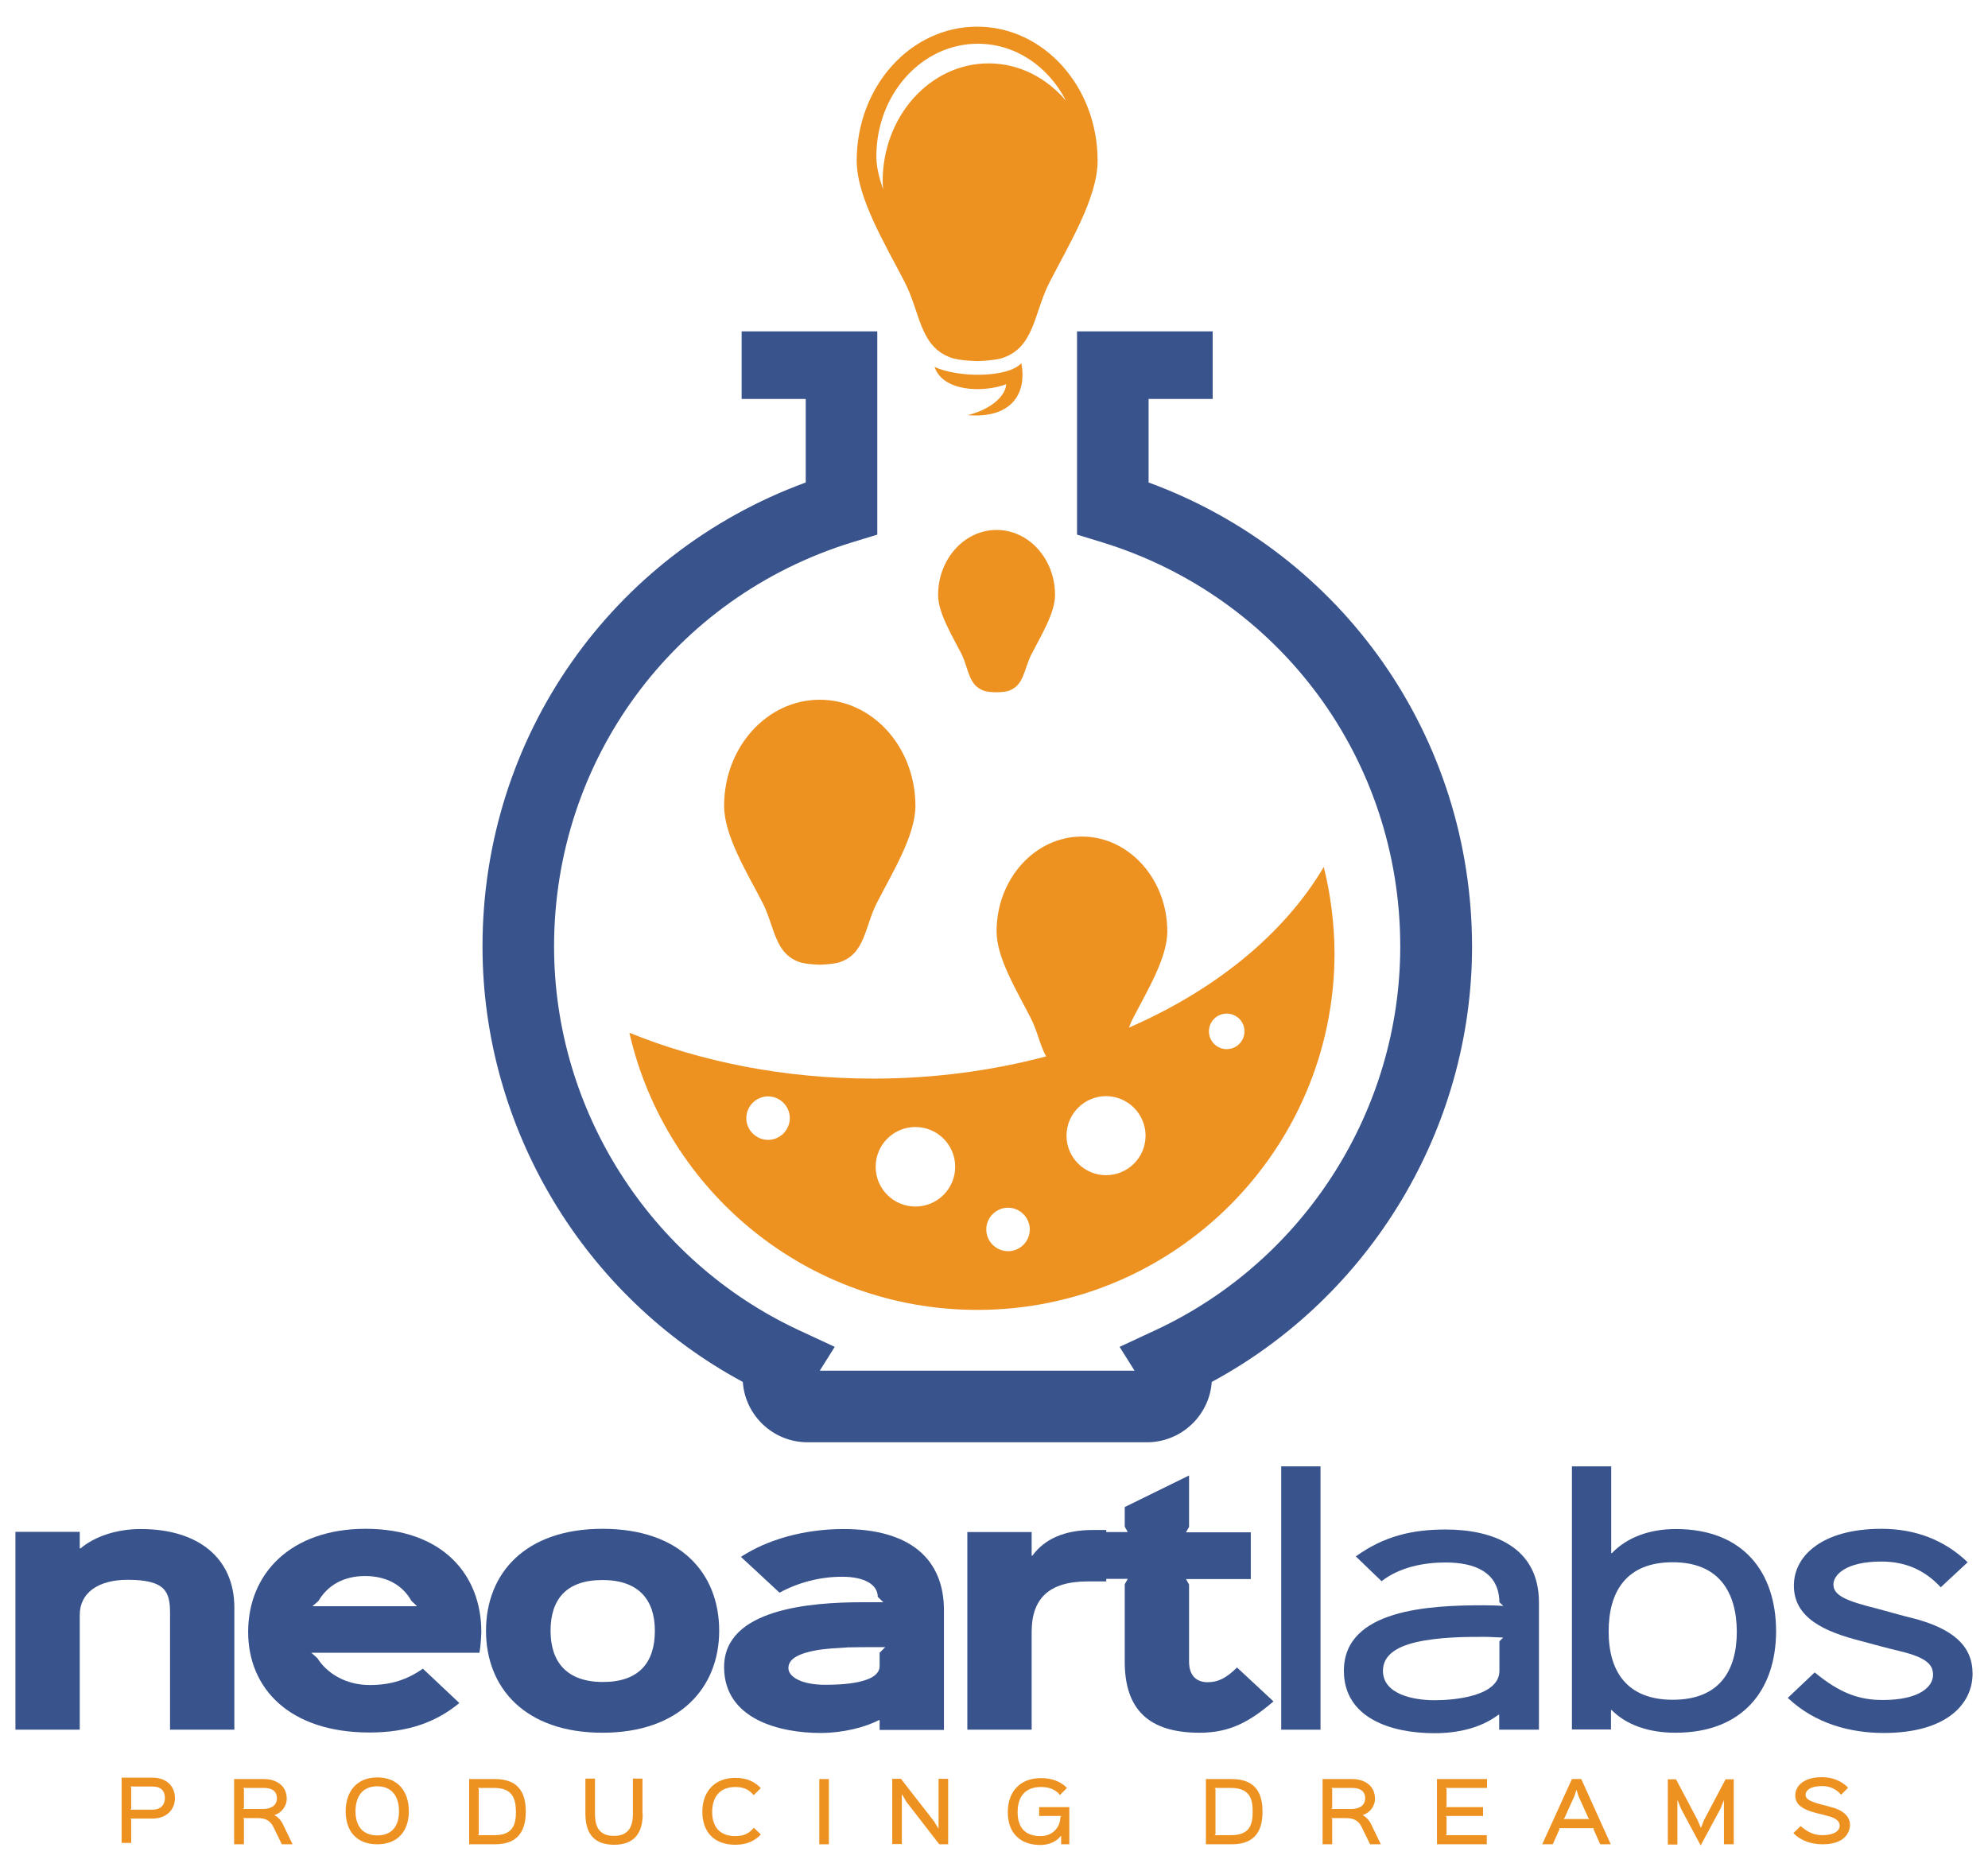 <svg xmlns:rdf="http://www.w3.org/1999/02/22-rdf-syntax-ns#" xmlns="http://www.w3.org/2000/svg" height="800" width="850" version="1.1" xmlns:cc="http://creativecommons.org/ns#" xmlns:dc="http://purl.org/dc/elements/1.1/" viewBox="0 0 850 800">
<g transform="translate(0 -252.4)">
<g fill="#39538d">
<path d="m100.3 992h-27.6v-50c0-9-2-14.1-18.1-14.1-12.5 0-20.5 5.5-20.5 15v49.1h-27.5v-84.6h27.5v7.1h.3c6.2-5.2 15.5-8.3 25.8-8.3 24.8 0 40 12.6 40 33.6v52.2z" class="st0"/>
<path d="m205 959.1h-71.9l2.6 2.3c4 6.4 12 11.5 22.4 11.5 9.2 0 16.2-2.4 22.7-7l15.6 14.7c-9.9 8.2-22.1 12.6-38.4 12.6-34.4 0-51.9-19-51.9-43 0-25.1 18.4-44.1 50.2-44.1 33 0 49.5 19.7 49.5 44.1-.1 2.6-.3 6.1-.8 8.9zm-26.7-19.9-2.4-2.3c-3.6-6.4-10.2-10.6-19.8-10.6s-16.2 4.3-19.9 10.6l-2.6 2.3h44.7z" class="st0"/>
<path d="m257.6 993.3c-33.1 0-49.8-19.2-49.8-43.6s16.6-43.6 49.8-43.6c33.3 0 49.9 19 49.9 43.6 0 24.3-16.9 43.6-49.9 43.6zm0-65.3c-15.5 0-22.2 8.3-22.2 21.7 0 13.3 6.9 21.9 22.4 21.9s22.2-8.4 22.2-21.9c0-13.2-6.9-21.7-22.4-21.7z" class="st0"/>
<path d="m403.6 992.1h-27.5v-4.2h-0.3c-6.2 3.2-15.6 5.5-25 5.5-16.9 0-41.2-5.6-41.2-28.2 0-24.9 37-27.7 59.2-27.7h8.9l-2.4-2.3c0-5.2-5.6-8.6-15.2-8.6-9.5 0-18.6 2.4-26.8 6.8l-16.5-15.3c11.3-7.4 27-11.9 43.9-11.9 28.5 0 42.9 12.9 42.9 34.7v51.2zm-25.1-35.4h-4.4c-3.9 0-6.7 0-11.6.1-4.6.3-9.5.5-13.8 1.3-9 1.7-11.6 4.4-11.6 7.6 0 3.5 5.2 7.1 15.8 7.1 6.6 0 23.2-.5 23.2-8v-5.7l2.4-2.4z" class="st0"/>
<path d="m473 928.6h-7.9c-16.9 0-24 7.6-24 21.6v41.8h-27.5v-84.5h27.5v10.1h.3c5.2-7.1 13.6-11 26-11h5.6v22z" class="st0"/>
<path d="m544.5 979.9c-10.2 8.7-18.6 13.4-31.6 13.4-21.9 0-32-10.1-32-30.4v-33.1l1.3-2.3h-14.1v-20h14.1l-1.3-2.3v-8.4l27.5-13.5v22l-1.3 2.3h27.7v20h-27.7l1.3 2.3v33c0 6.2 3.4 8.8 7.9 8.8 4.7 0 8.3-2 12.6-6.3l15.6 14.5z" class="st0"/>
<path d="m564.6 992h-16.8v-112.6h16.8v112.6z" class="st0"/>
<path d="m657.8 992h-16.8v-6.4h-.3c-7.7 5.8-17.6 7.9-27.4 7.9-18.4 0-38.7-6.4-38.7-26.7 0-26.4 36.9-28 59.7-28 2.3 0 6.7.1 8.5.3l-1.7-1.6c-.1-.3 0-1.5-.1-1.6-.9-11.3-10.5-15.4-22.9-15.4-9.2 0-19.5 1.9-27.4 8l-11-10.6c12.2-8.8 24.4-11.5 38.4-11.5 19.7 0 39.9 7.1 39.9 31.2v54.4zm-15.1-39.4c-1.6 0-5.6-.3-7.7-.3-4.2 0-9.2 0-14.3.3-5.2.3-10.6.9-15.3 2-8.6 2-14.1 5.8-14.1 12.2 0 10.1 13.1 12.6 22.1 12.6 8.5 0 27.7-1.7 27.7-12.6v-12.6l1.6-1.6z" class="st0"/>
<path d="m716.4 993.3c-11.6 0-21.1-3.4-27.3-9.7h-.3v8.3h-16.7v-112.5h16.8v37.1h.3c6.3-6.6 15.9-10.3 27.3-10.3 29 0 42.9 18.6 42.9 43.8-.1 25.1-14.3 43.3-43 43.3zm-1.2-72.9c-19.9 0-27.4 12.6-27.4 29.6 0 16.9 7.7 29.2 27.4 29.2 19.9 0 27.4-12.3 27.4-29.2-.1-16.9-7.7-29.6-27.4-29.6z" class="st0"/>
<path d="m805.4 993.4c-14.3 0-29.4-4-41-15l11.5-10.9c10.9 9 19.1 11.8 29.1 11.8 15.9 0 21.5-5.8 21.5-10.7 0-4.2-2.3-7.4-14.6-10.3-1.9-.4-14.1-3.6-16.1-4.2-15.8-4-28.8-9.9-28.8-23.7 0-13.1 12.6-24.3 37.4-24.3 14.3 0 26.8 4.6 36.9 14.3l-11.5 10.7c-6.9-7.4-15.1-11-25.4-11-15.5 0-20.5 5.9-20.5 9.8 0 4.6 5.2 7 18.6 10.3 1.9.5 12.5 3.5 14.5 3.9 18.4 4.6 26.4 12.3 26.4 23.9 0 13.1-11.2 25.4-38 25.4z" class="st0"/>
</g>
<g fill="#ed9121">
<path d="m65.1 1030h-9.4l.4.4v10h-4.1v-27.9h13.1c6.2 0 9.7 3.7 9.7 8.8 0 4.8-3.5 8.7-9.7 8.7zm0-13.7h-9.4l.4.4v9.1l-.4.4h9.4c3.7 0 5.4-2.1 5.4-5 0-3-1.6-4.9-5.4-4.9z" class="st1"/>
<path d="m125.1 1041h-4.6l-3.6-7.4c-1.3-2.6-3.2-3.8-6.7-3.8h-6.3l.4.4v10.8h-4.2v-27.9h12.7c5.3 0 9.8 2.8 9.8 8.4 0 3.4-2.4 6.1-5.2 7v.1c1.1.5 2.4 1.7 3.3 3.3l4.4 9.1zm-12.3-24.1h-8.9l.4.4v8.2l-.4.4h8.6c3.9 0 5.9-1.9 5.9-4.5 0-3.3-2.3-4.5-5.6-4.5z" class="st1"/>
<path d="m161.3 1041c-8.9 0-13.5-5.7-13.5-14.1s4.7-14.5 13.5-14.5c8.9 0 13.5 6 13.5 14.5 0 8.4-4.7 14.1-13.5 14.1zm0-24.8c-6.6 0-9.3 4.7-9.3 10.7 0 5.8 2.7 10.3 9.3 10.3 6.7 0 9.3-4.5 9.3-10.3s-2.6-10.7-9.3-10.7z" class="st1"/>
<path d="m211.7 1041h-11.1v-27.9h11c11.3 0 13.2 7.4 13.2 14 0 6.4-2 13.9-13.1 13.9zm-.5-24.1h-6.9l.4.4v19.4l-.4.4h7.1c8 0 9.2-4.6 9.2-10.1-.1-5.5-1.4-10.1-9.4-10.1z" class="st1"/>
<path d="m274.8 1028c0 8.5-3.9 13.2-12.2 13.2-8.4 0-12.3-4.6-12.3-13.2v-15.1h4.1v15.1c0 5.9 2.1 9.4 8.1 9.4 5.9 0 8.1-3.5 8.1-9.4v-15.1h4.1v15.1z" class="st1"/>
<path d="m322.2 1020c-1.8-2.3-4.1-3.5-7.8-3.5-7 0-9.9 4.7-9.9 10.7 0 5.8 2.8 10.3 9.9 10.3 3.7 0 6-1.2 7.9-3.6l3 2.9c-2.7 2.9-6.2 4.4-10.9 4.4-9.3 0-14.1-5.7-14.1-14.1s5-14.5 14.1-14.5c4.7 0 8.2 1.5 10.9 4.4l-3.1 3z" class="st1"/>
<path d="m354.4 1041h-4.1v-27.9h4.1v27.9z" class="st1"/>
<path d="m405.3 1041h-3.7l-14-18.1-1.9-3.2h-.1v21.2h-4.1v-27.9h3.7l14.1 18.1 1.9 3.1h.1v-21.2h4.1v28z" class="st1"/>
<path d="m457.3 1041h-3.6v-3.6h-.1c-1.8 2.4-5.1 3.9-8.7 3.9-9 0-14-5.4-14-14 0-8.8 5.2-14.6 14.2-14.6 4 0 8.1 1.1 11.1 4.2l-3 3c-2.1-2.6-5.1-3.4-8.1-3.4-6.8 0-10 4.1-10 10.8 0 6.4 3.1 10.2 9.8 10.2 5 0 8.4-3.5 8.5-8.2l.4-.4h-9.5v-3.8h12.9v15.9z" class="st1"/>
<path d="m526.7 1041h-11.1v-27.9h11c11.3 0 13.2 7.4 13.2 14 0 6.4-1.9 13.9-13.1 13.9zm-.5-24.1h-6.9l.4.4v19.4l-.4.4h7.1c8 0 9.2-4.6 9.2-10.1s-1.3-10.1-9.4-10.1z" class="st1"/>
<path d="m590.4 1041h-4.6l-3.6-7.4c-1.3-2.6-3.2-3.8-6.7-3.8h-6.3l.4.4v10.8h-4.1v-27.9h12.6c5.3 0 9.8 2.8 9.8 8.4 0 3.4-2.4 6.1-5.2 7v.1c1.1.5 2.4 1.7 3.3 3.3l4.4 9.1zm-12.3-24.1h-8.9l0.4.4v8.2l-0.4.4h8.6c3.9 0 5.9-1.9 5.9-4.5 0-3.3-2.3-4.5-5.6-4.5z" class="st1"/>
<path d="m635.8 1041h-21.4v-27.9h21.4v3.8h-17.7l.4.4v7.4l-.4.4h16v3.8h-16l.4.4v7.4l-.4.4h17.6v3.9z" class="st1"/>
<path d="m688.7 1041h-4.5l-2.9-6.5.2-.4h-14.9l.2.4-2.9 6.5h-4.5l12.7-27.9h4l12.6 27.9zm-9.1-10.7-0.4-.4-4.3-9.5-0.8-2.6h-.1l-.8 2.5-4.3 9.5-.4.4h11.1z" class="st1"/>
<path d="m741.3 1041h-4.2v-18.9l-1.5 3.7-8.4 15.6h-.1l-8.4-15.7-1.4-3.5h-.1v18.9h-4.1v-27.9h3.5l9.2 17.4 1.4 3.3h.1l1.3-3.3 9.2-17.4h3.5v27.8z" class="st1"/>
<path d="m779.3 1041c-4.6 0-9.3-1.4-12.5-4.8l3.1-3c3.2 2.8 5.9 3.9 9.3 3.9 5.1 0 7.4-1.9 7.4-4.1 0-1.6-1.3-3.2-5.1-4.1-.6-.2-4.5-1.2-5.1-1.3-5.1-1.4-8.8-3.2-8.8-7.5 0-4.1 3.7-7.8 11.4-7.8 4.5 0 8.4 1.6 11.2 4.5l-3 3c-2-2.3-4.6-3.7-8.1-3.7-5.2 0-7.1 1.9-7.1 3.8 0 1.7 1.7 2.7 6.4 4 .6.1 3.9 1 4.5 1.2 5.6 1.4 8.1 4.3 8.1 7.7-.2 4.2-3.4 8.2-11.7 8.2z" class="st1"/>
<g transform="translate(-3.9 256.1)">
<path d="m421.7 7.7c-28.5 0-51.5 25.6-51.5 57.3 0 15.9 12.3 35.9 20.5 51.9 6.9 13.3 6.3 28.3 20.9 32.7 2.4.6 6.3 1 10.1 1.1 3.8-.1 7.7-.5 10.1-1.1 14.6-4.4 14-19.4 20.9-32.7 8.2-16 20.5-36 20.5-51.9 0-31.6-23-57.3-51.5-57.3zm4.9 15.7c-25 0-45.3 22.6-45.3 50.4 0 1.1.1 2.3.2 3.5-1.7-4.9-2.9-9.7-2.9-14.1 0-26.6 19.4-48.2 43.4-48.2 16.2 0 30.2 9.8 37.7 24.4-8.3-9.8-20-16-33.1-16z" class="st1" fill="#ed9121"/>
</g>
</g>
<path d="m491.1 458.7v-35.7h27.4v-28.9h-58v28.9 58l10.8 3.3c76.2 23.5 127.4 93 127.4 172.8 0 69.9-40.9 134.2-104.3 163.9l-15.7 7.3 6.4 10.2h-134.6l6.4-10.2-15.7-7.3c-63.4-29.7-104.3-94-104.3-163.9 0-79.8 51.2-149.3 127.4-172.8l10.8-3.3v-58-28.9h-58v28.9h27.4v35.7c-83.1 30.5-138.2 108.9-138.2 198.4 0 77.7 43.3 149.6 111.3 186.2 1 14.4 13 25.8 27.7 25.8h145.1c14.6 0 26.7-11.4 27.7-25.8 68-36.7 111.3-108.5 111.3-186.2-.1-89.5-55.2-167.9-138.3-198.4z" class="st0" fill="#39538d"/>
<g fill="#ed9121">
<path d="m342.5 664c1.9.5 5 .8 8 .9 3.1-.1 6.1-.4 8-.9 11.6-3.5 11.1-15.4 16.6-25.9 6.5-12.7 16.3-28.5 16.3-41.1 0-25.1-18.3-45.4-40.9-45.4s-40.9 20.3-40.9 45.4c0 12.6 9.7 28.4 16.3 41.1 5.5 10.6 5.1 22.4 16.6 25.9z" class="st1"/>
<path d="m421.1 547.9c1.2.3 3.1.5 4.9.5 1.9 0 3.7-.2 4.9-.5 7.1-2.2 6.8-9.4 10.2-15.9 4-7.8 10-17.5 10-25.2 0-15.4-11.2-27.8-25-27.8s-25 12.5-25 27.8c0 7.7 6 17.4 10 25.2 3.2 6.5 2.9 13.7 10 15.9z" class="st1"/>
<path d="m566 623.1c-16.9 28.6-46.3 52.6-83.3 68.7.5-1.4 1.1-2.9 1.9-4.3 5.8-11.3 14.5-25.5 14.5-36.8 0-22.4-16.4-40.6-36.5-40.6-20.2 0-36.5 18.2-36.5 40.6 0 11.3 8.7 25.4 14.5 36.8 3 5.7 4 11.9 6.7 16.6-23 6.1-47.9 9.5-74 9.5-38 0-73.6-7.2-104.2-19.6 15.5 67.9 76.2 118.5 148.8 118.5 84.3 0 152.7-68.4 152.7-152.7-.1-12.7-1.7-25-4.6-36.7zm-237.6 116.7c-5.1 0-9.3-4.2-9.3-9.3s4.2-9.3 9.3-9.3 9.3 4.2 9.3 9.3-4.2 9.3-9.3 9.3zm63 28.5c-9.4 0-17-7.6-17-17s7.6-17 17-17 17 7.6 17 17-7.6 17-17 17zm39.6 19.1c-5.1 0-9.3-4.2-9.3-9.3s4.2-9.3 9.3-9.3 9.3 4.2 9.3 9.3-4.1 9.3-9.3 9.3zm41.9-32.5c-9.3 0-16.9-7.6-16.9-16.9s7.6-16.9 16.9-16.9 16.9 7.6 16.9 16.9c0 9.4-7.6 16.9-16.9 16.9zm51.6-53.9c-4.2 0-7.6-3.4-7.6-7.6s3.4-7.6 7.6-7.6 7.6 3.4 7.6 7.6-3.4 7.6-7.6 7.6z" class="st1"/>
<path d="m399.6 409.3c10.3 4.7 31.3 4.7 37.1-1.6 2.7 14.6-6 23.7-22.9 22.2 10.8-2.7 16.3-8.8 16.4-13.2-9.8 3.7-27.1 3.2-30.6-7.4z" class="st1"/>
</g>
</g>
</svg>
